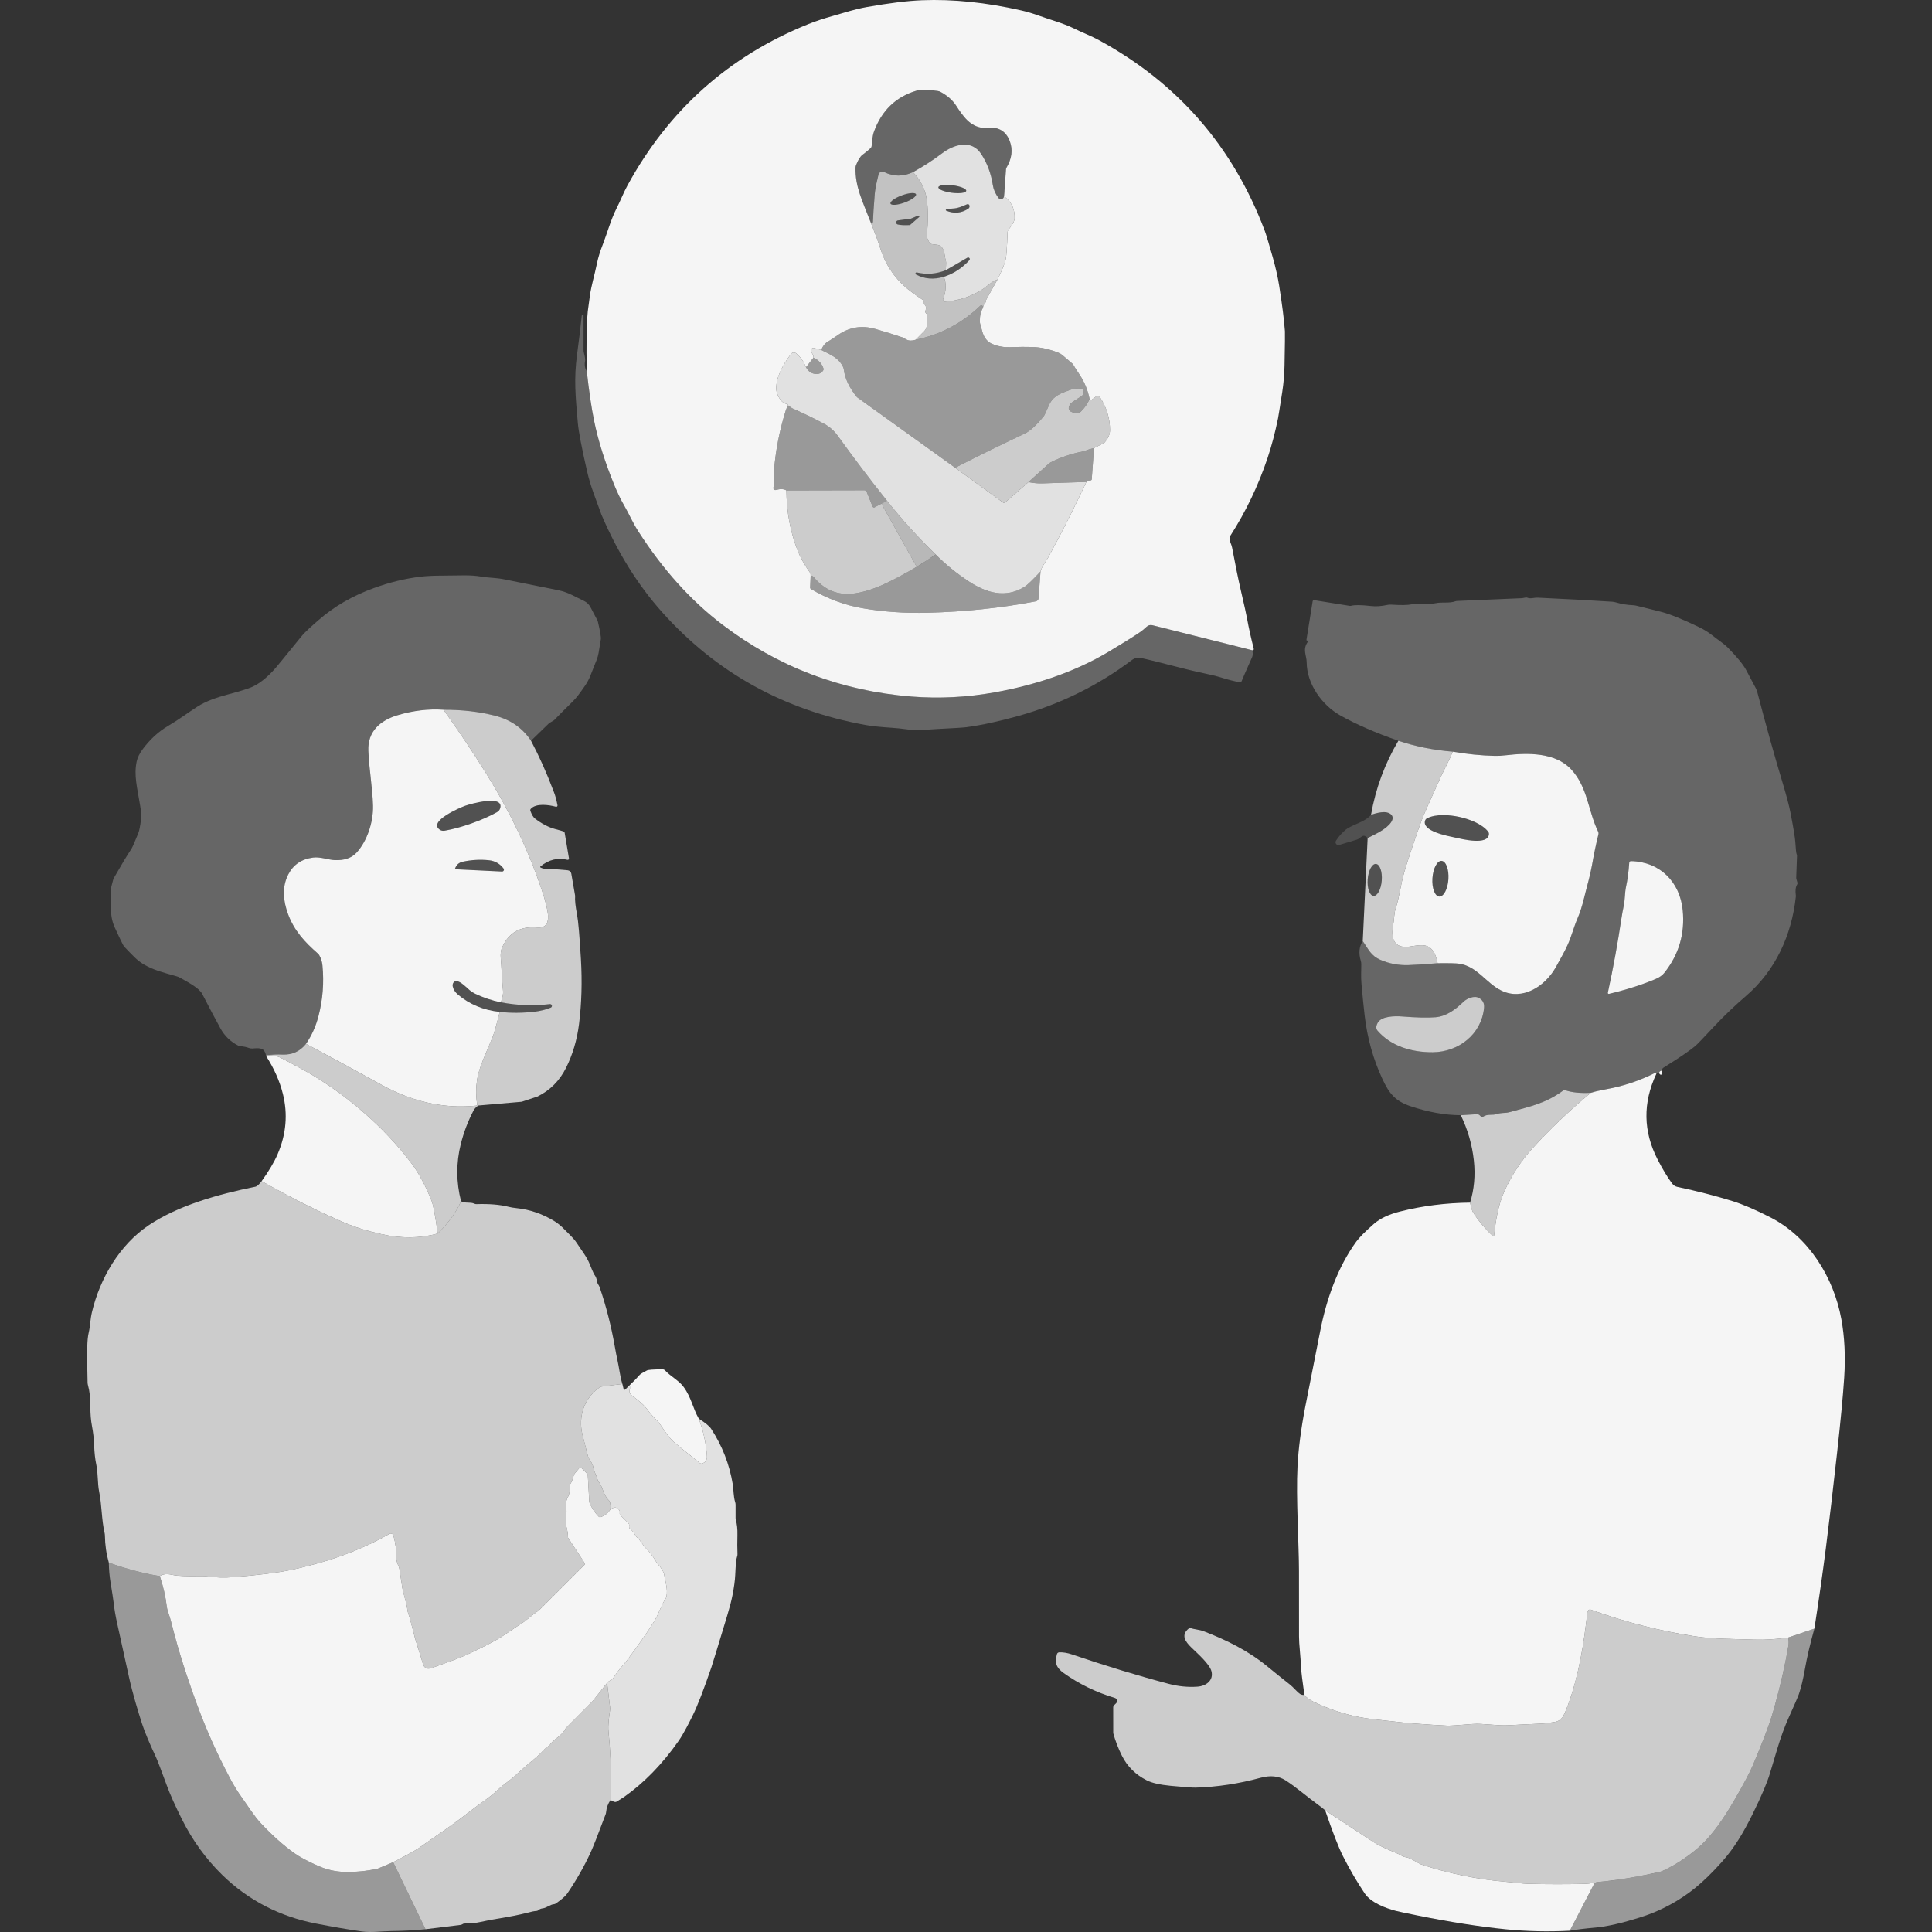 <?xml version="1.0" encoding="UTF-8" standalone="no"?>
<!DOCTYPE svg PUBLIC "-//W3C//DTD SVG 1.1//EN" "http://www.w3.org/Graphics/SVG/1.1/DTD/svg11.dtd">
<svg width="100%" height="100%" viewBox="0 0 300 300" version="1.1" xmlns="http://www.w3.org/2000/svg" xmlns:xlink="http://www.w3.org/1999/xlink" xml:space="preserve" xmlns:serif="http://www.serif.com/" style="fill-rule:evenodd;clip-rule:evenodd;stroke-linejoin:round;stroke-miterlimit:2;">
    <rect x="0" y="0" width="300" height="300" fill="#333333" stroke="none"/>
    <path d="M194.464,100.973L178.936,97.08C178.613,97.002 178.275,97.094 178.038,97.324C177.713,97.636 177.371,97.919 177.006,98.169C176.049,98.826 174.435,99.836 172.16,101.193C166.827,104.386 160.709,106.375 154.564,107.489C150.198,108.282 145.848,108.505 141.518,108.16C130.606,107.282 120.835,103.57 112.202,97.018C107.3,93.3 102.937,88.463 99.116,82.509C98.212,81.105 97.673,79.79 96.937,78.521C96.424,77.64 95.927,76.621 95.447,75.46C93.948,71.818 92.88,68.428 92.242,65.295C91.837,63.312 91.463,60.761 91.117,57.644C91.022,53.584 91.075,50.487 91.269,48.353C91.275,48.278 91.38,47.508 91.581,46.045C91.837,44.194 92.291,42.882 92.709,40.847C92.886,39.989 93.179,39.036 93.59,37.99C94.244,36.337 94.849,34.085 95.753,32.322C96.322,31.211 96.828,29.903 97.43,28.801C103.824,17.071 113.181,8.72 125.5,3.749C126.598,3.305 127.884,2.877 129.36,2.463C131.303,1.914 132.687,1.434 134.604,1.092C138.053,0.477 140.91,0.126 143.175,0.037C147.992,-0.15 153.127,0.376 158.581,1.618C159.462,1.819 160.317,2.072 161.142,2.371C162.892,3.009 165.14,3.614 166.725,4.4C168.043,5.051 169.428,5.573 170.664,6.247C182.887,12.905 191.455,22.752 196.37,35.784C196.604,36.402 197.034,37.823 197.659,40.045C198.096,41.61 198.422,43.047 198.629,44.355C199.093,47.288 199.392,49.649 199.523,51.44C199.546,51.753 199.523,53.528 199.461,56.773C199.431,58.164 199.313,59.531 199.106,60.879C198.728,63.319 198.507,64.68 198.452,64.963C197.995,67.198 197.452,69.257 196.821,71.137C195.384,75.411 193.464,79.425 191.054,83.18C190.965,83.318 190.923,83.479 190.926,83.644C190.939,84.101 191.228,84.535 191.32,85.031C191.837,87.783 192.277,89.953 192.645,91.534C193.208,93.957 193.546,95.489 193.658,96.124C193.882,97.383 194.22,98.915 194.677,100.72C194.697,100.799 194.687,100.865 194.648,100.917C194.605,100.97 194.546,100.99 194.464,100.973ZM135.196,34.515C135.475,35.225 135.751,35.935 136.028,36.649C136.195,37.08 136.442,37.8 136.774,38.809C137.514,41.054 138.783,42.978 140.588,44.582C141.094,45.033 141.978,45.687 143.241,46.538C143.422,46.66 143.497,46.811 143.471,46.992C143.451,47.124 143.497,47.242 143.612,47.344C143.856,47.561 143.79,48.011 143.701,48.297C143.662,48.422 143.695,48.557 143.787,48.649L143.905,48.767C143.958,48.82 143.987,48.892 143.984,48.971L143.905,50.543C143.889,50.872 143.754,51.181 143.52,51.414L142.182,52.755C141.613,52.943 141.137,52.933 140.759,52.729C140.338,52.502 140.124,52.391 140.121,52.387C138.724,51.911 137.31,51.473 135.876,51.069C133.776,50.477 131.839,50.806 130.064,52.058C129.426,52.509 128.929,52.831 128.578,53.032C128.114,53.291 127.762,53.729 127.519,54.343L126.434,54.048C126.023,53.936 125.721,54.432 126.01,54.748C126.23,54.988 126.329,55.251 126.312,55.54L125.158,57.023C124.787,56.112 124.274,55.392 123.626,54.866C123.373,54.662 123.002,54.712 122.811,54.975C121.598,56.642 120.47,58.535 120.542,60.465C120.572,61.211 121.279,62.674 122.213,62.721C122.285,62.724 122.341,62.776 122.354,62.845C122.361,62.882 122.364,62.911 122.367,62.938C122.213,63.207 122.091,63.493 121.996,63.792C121.019,66.906 120.401,70.134 120.145,73.478C120.085,74.211 120.25,74.987 120.095,75.723C120.046,75.947 120.253,76.144 120.473,76.082C121.164,75.888 121.71,75.908 122.111,76.148C122.14,79.435 122.706,82.506 123.804,85.36C124.254,86.527 124.915,87.717 125.786,88.93C125.839,88.999 125.865,89.088 125.869,89.177L125.875,89.506L125.803,91.228C125.8,91.33 125.852,91.426 125.941,91.478C128.505,92.977 131.165,93.964 133.917,94.44C137.142,94.999 140.505,95.236 144,95.147C149.826,94.999 155.438,94.408 160.837,93.372C161.073,93.326 161.251,93.132 161.267,92.892L161.567,88.746C161.652,88.407 161.833,88.029 162.106,87.605C162.461,87.063 162.684,86.708 162.776,86.54C164.844,82.746 166.814,78.843 168.691,74.836C168.777,74.734 168.997,74.655 169.355,74.596C169.451,74.579 169.52,74.504 169.526,74.408L169.881,69.575L171.357,68.829C171.42,68.796 171.476,68.753 171.522,68.701C172.081,68.073 172.36,67.432 172.36,66.781C172.363,64.969 171.828,63.243 170.756,61.603C170.647,61.435 170.417,61.399 170.259,61.521C170.118,61.629 169.904,61.79 169.615,61.997C169.362,62.178 169.22,62.165 169.194,61.961C168.905,60.564 168.398,59.324 167.678,58.243C167.113,57.391 166.788,56.878 166.702,56.707C166.649,56.602 166.577,56.51 166.488,56.434L164.992,55.159C164.808,55.001 164.601,54.876 164.378,54.784C162.997,54.228 161.655,53.926 160.353,53.883C159.364,53.85 158.184,53.86 156.816,53.909C156.346,53.926 155.912,53.9 155.514,53.827C154.008,53.561 152.986,53.097 152.529,51.473C152.414,51.069 152.305,50.668 152.197,50.267C152.17,50.168 152.157,50.069 152.154,49.967C152.128,49.1 152.282,48.386 152.621,47.824C152.7,47.439 152.844,47.143 153.055,46.933C153.091,46.897 153.111,46.867 153.117,46.847C153.14,46.769 153.137,46.706 153.111,46.66C153.097,46.644 153.097,46.617 153.111,46.598L154.879,43.415C155.57,42.041 155.997,40.985 156.165,40.252C156.273,39.785 156.369,38.395 156.451,36.08C156.457,35.906 156.52,35.738 156.632,35.603C157.217,34.91 157.519,34.351 157.542,33.923C157.605,32.582 157.141,31.5 156.148,30.675C156.063,30.603 156.01,30.501 156.007,30.392L155.971,29.643L156.211,26.296C156.217,26.201 156.247,26.109 156.293,26.026C157.118,24.622 157.293,23.265 156.809,21.95C156.194,20.276 154.919,19.582 152.976,19.865C152.894,19.878 152.808,19.882 152.723,19.872C150.648,19.668 149.583,18.116 148.445,16.367C147.909,15.545 147.111,14.845 146.045,14.266C145.917,14.197 145.776,14.151 145.631,14.128C144.096,13.888 142.968,13.878 142.251,14.095C139.075,15.065 136.896,17.179 135.712,20.437C135.462,21.128 135.413,22.028 135.344,22.699C135.331,22.811 135.281,22.913 135.199,22.988C134.837,23.33 134.417,23.676 133.937,24.027C133.588,24.281 133.25,24.82 132.924,25.645C132.875,25.77 132.848,25.901 132.845,26.033C132.773,28.985 133.92,31.198 135.196,34.515Z" style="fill:white;fill-opacity:0.95;fill-rule:nonzero;"/>
    <path d="M155.971,29.643L155.895,30.491C155.856,30.928 155.297,31.083 155.037,30.731C154.557,30.08 154.265,29.406 154.159,28.709C153.89,26.944 153.295,25.349 152.371,23.922C150.868,21.601 148.14,22.403 146.279,23.81C144.858,24.885 143.356,25.855 141.771,26.727C140.233,27.447 138.737,27.44 137.28,26.71C136.925,26.533 136.498,26.733 136.409,27.121C136.241,27.854 135.916,29.064 135.824,30.205C135.669,32.135 135.577,33.545 135.551,34.436C135.548,34.525 135.502,34.581 135.413,34.604C135.36,34.62 135.288,34.591 135.196,34.515C133.92,31.198 132.773,28.985 132.845,26.033C132.848,25.901 132.875,25.77 132.924,25.645C133.25,24.82 133.588,24.281 133.937,24.027C134.417,23.676 134.837,23.33 135.199,22.988C135.281,22.913 135.331,22.811 135.344,22.699C135.413,22.028 135.462,21.128 135.712,20.437C136.896,17.179 139.075,15.065 142.251,14.095C142.968,13.878 144.096,13.888 145.631,14.128C145.776,14.151 145.917,14.197 146.045,14.266C147.111,14.845 147.909,15.545 148.445,16.367C149.583,18.116 150.648,19.668 152.723,19.872C152.808,19.882 152.894,19.878 152.976,19.865C154.919,19.582 156.194,20.276 156.809,21.95C157.293,23.265 157.118,24.622 156.293,26.026C156.247,26.109 156.217,26.201 156.211,26.296L155.971,29.643Z" style="fill:white;fill-opacity:0.25;fill-rule:nonzero;"/>
    <path d="M155.971,29.643L156.007,30.392C156.01,30.501 156.063,30.603 156.148,30.675C157.141,31.5 157.605,32.582 157.542,33.923C157.519,34.351 157.217,34.91 156.632,35.603C156.52,35.738 156.457,35.906 156.451,36.08C156.369,38.395 156.273,39.785 156.165,40.252C155.997,40.985 155.57,42.041 154.879,43.415C154.442,43.57 154.034,43.796 153.65,44.102C153.091,44.543 152.795,44.773 152.762,44.796C150.921,46.016 148.912,46.696 146.736,46.834C146.532,46.847 146.381,46.644 146.453,46.45C146.933,45.148 146.969,43.99 146.561,42.978C148.054,42.508 149.372,41.65 150.52,40.403C150.605,40.311 150.609,40.173 150.53,40.075C150.454,39.979 150.316,39.953 150.208,40.016L146.861,41.959L146.913,40.89C146.92,40.742 146.9,40.594 146.857,40.453C146.601,39.624 146.755,38.066 145.358,37.994C145.171,37.984 144.924,37.951 144.612,37.895C144.49,37.872 144.385,37.796 144.326,37.685C144.04,37.162 143.905,36.817 143.918,36.656C144.135,34.298 144.129,32.378 143.895,30.895C143.655,29.35 142.945,27.959 141.771,26.727C143.356,25.855 144.858,24.885 146.279,23.81C148.14,22.403 150.868,21.601 152.371,23.922C153.295,25.349 153.89,26.944 154.159,28.709C154.265,29.406 154.557,30.08 155.037,30.731C155.297,31.083 155.856,30.928 155.895,30.491L155.971,29.643ZM145.711,29.073C145.67,29.393 146.604,29.778 147.799,29.931C148.994,30.083 149.994,29.949 150.035,29.627C150.076,29.307 149.142,28.923 147.948,28.77C146.752,28.617 145.753,28.752 145.711,29.073ZM146.94,32.513C146.844,32.536 146.834,32.671 146.926,32.707C148.12,33.21 149.261,33.111 150.342,32.414C150.507,32.309 150.586,32.112 150.54,31.924L150.536,31.908C150.494,31.74 150.313,31.652 150.155,31.721C149.284,32.112 148.652,32.322 148.265,32.349C147.669,32.385 147.229,32.441 146.94,32.513Z" style="fill:white;fill-opacity:0.85;fill-rule:nonzero;"/>
    <path d="M141.771,26.727C142.945,27.959 143.655,29.35 143.895,30.895C144.129,32.378 144.135,34.298 143.918,36.656C143.905,36.817 144.04,37.162 144.326,37.685C144.385,37.796 144.49,37.872 144.612,37.895C144.924,37.951 145.171,37.984 145.358,37.994C146.755,38.066 146.601,39.624 146.857,40.453C146.9,40.594 146.92,40.742 146.913,40.89L146.861,41.959C145.391,42.547 143.892,42.662 142.366,42.307C142.281,42.287 142.192,42.333 142.163,42.416C142.133,42.498 142.166,42.59 142.245,42.633C143.553,43.33 144.993,43.445 146.561,42.978C146.969,43.99 146.933,45.148 146.453,46.45C146.381,46.644 146.532,46.847 146.736,46.834C148.912,46.696 150.921,46.016 152.762,44.796C152.795,44.773 153.091,44.543 153.65,44.102C154.034,43.796 154.442,43.57 154.879,43.415L153.111,46.598C153.097,46.617 153.097,46.644 153.111,46.66C153.137,46.706 153.14,46.769 153.117,46.847C153.111,46.867 153.091,46.897 153.055,46.933C152.844,47.143 152.7,47.439 152.621,47.824C152.66,47.597 152.598,47.459 152.43,47.416C152.358,47.396 152.282,47.416 152.226,47.469C149.376,50.207 146.026,51.97 142.182,52.755L143.52,51.414C143.754,51.181 143.889,50.872 143.905,50.543L143.984,48.971C143.987,48.892 143.958,48.82 143.905,48.767L143.787,48.649C143.695,48.557 143.662,48.422 143.701,48.297C143.79,48.011 143.856,47.561 143.612,47.344C143.497,47.242 143.451,47.124 143.471,46.992C143.497,46.811 143.422,46.66 143.241,46.538C141.978,45.687 141.094,45.033 140.588,44.582C138.783,42.978 137.514,41.054 136.774,38.809C136.442,37.8 136.195,37.08 136.028,36.649C135.751,35.935 135.475,35.225 135.196,34.515C135.288,34.591 135.36,34.62 135.413,34.604C135.502,34.581 135.548,34.525 135.551,34.436C135.577,33.545 135.669,32.135 135.824,30.205C135.916,29.064 136.241,27.854 136.409,27.121C136.498,26.733 136.925,26.533 137.28,26.71C138.737,27.44 140.233,27.447 141.771,26.727ZM142.238,30.165C142.126,29.857 141.147,29.929 140.054,30.33C138.96,30.731 138.168,31.303 138.28,31.613C138.391,31.921 139.371,31.849 140.463,31.448C141.558,31.047 142.35,30.475 142.238,30.165ZM142.649,33.509C142.209,33.503 141.587,34.032 140.982,34.038C140.782,34.042 140.265,34.104 139.434,34.223C139.079,34.275 139.059,34.778 139.407,34.857C139.838,34.959 140.44,34.989 141.212,34.949C141.268,34.946 141.324,34.926 141.367,34.887L142.721,33.706C142.797,33.637 142.751,33.512 142.649,33.509Z" style="fill:white;fill-opacity:0.7;fill-rule:nonzero;"/>
    <path d="M145.711,29.073C145.753,28.752 146.752,28.617 147.948,28.77C149.142,28.923 150.076,29.307 150.035,29.627C149.994,29.949 148.994,30.083 147.799,29.931C146.604,29.778 145.67,29.393 145.711,29.073Z" style="fill:white;fill-opacity:0.15;fill-rule:nonzero;"/>
    <path d="M142.238,30.165C142.35,30.475 141.558,31.047 140.463,31.448C139.371,31.849 138.391,31.921 138.28,31.613C138.168,31.303 138.96,30.731 140.054,30.33C141.147,29.929 142.126,29.857 142.238,30.165Z" style="fill:white;fill-opacity:0.15;fill-rule:nonzero;"/>
    <path d="M146.94,32.513C147.229,32.441 147.669,32.385 148.265,32.349C148.652,32.322 149.284,32.112 150.155,31.721C150.313,31.652 150.494,31.74 150.536,31.908L150.54,31.924C150.586,32.112 150.507,32.309 150.342,32.414C149.261,33.111 148.12,33.21 146.926,32.707C146.834,32.671 146.844,32.536 146.94,32.513Z" style="fill:white;fill-opacity:0.15;fill-rule:nonzero;"/>
    <path d="M142.649,33.509C142.751,33.512 142.797,33.637 142.721,33.706L141.367,34.887C141.324,34.926 141.268,34.946 141.212,34.949C140.44,34.989 139.838,34.959 139.407,34.857C139.059,34.778 139.079,34.275 139.434,34.223C140.265,34.104 140.782,34.042 140.982,34.038C141.587,34.032 142.209,33.503 142.649,33.509Z" style="fill:white;fill-opacity:0.15;fill-rule:nonzero;"/>
    <path d="M146.561,42.978C144.993,43.445 143.553,43.33 142.245,42.633C142.166,42.59 142.133,42.498 142.163,42.416C142.192,42.333 142.281,42.287 142.366,42.307C143.892,42.662 145.391,42.547 146.861,41.959L150.208,40.016C150.316,39.953 150.454,39.979 150.53,40.075C150.609,40.173 150.605,40.311 150.52,40.403C149.372,41.65 148.054,42.508 146.561,42.978Z" style="fill:white;fill-opacity:0.15;fill-rule:nonzero;"/>
    <path d="M152.621,47.824C152.282,48.386 152.128,49.1 152.154,49.967C152.157,50.069 152.17,50.168 152.197,50.267C152.305,50.668 152.414,51.069 152.529,51.473C152.986,53.097 154.008,53.561 155.514,53.827C155.912,53.9 156.346,53.926 156.816,53.909C158.184,53.86 159.364,53.85 160.353,53.883C161.655,53.926 162.997,54.228 164.378,54.784C164.601,54.876 164.808,55.001 164.992,55.159L166.488,56.434C166.577,56.51 166.649,56.602 166.702,56.707C166.788,56.878 167.113,57.391 167.678,58.243C168.398,59.324 168.905,60.564 169.194,61.961C168.855,62.727 168.389,63.391 167.797,63.953C167.725,64.019 167.636,64.065 167.54,64.082C166.597,64.233 165.384,63.822 166.242,62.674C166.337,62.546 166.886,62.168 167.895,61.534C168.241,61.317 168.339,60.985 168.185,60.534C168.149,60.429 168.057,60.357 167.948,60.347C167.294,60.278 166.702,60.344 166.173,60.541C164.693,61.087 163.513,61.445 162.852,62.98C162.441,63.937 162.191,64.473 162.099,64.588C160.952,66.018 159.959,66.929 159.127,67.32C155.465,69.046 151.861,70.815 148.314,72.63L133.125,61.711C133.098,61.695 133.075,61.672 133.056,61.649C131.888,60.235 131.208,58.795 131.02,57.329C131.004,57.204 130.968,57.085 130.912,56.974C130.235,55.593 129.084,55.109 127.519,54.343C127.762,53.729 128.114,53.291 128.578,53.032C128.929,52.831 129.426,52.509 130.064,52.058C131.839,50.806 133.776,50.477 135.876,51.069C137.31,51.473 138.724,51.911 140.121,52.387C140.124,52.391 140.338,52.502 140.759,52.729C141.137,52.933 141.613,52.943 142.182,52.755C146.026,51.97 149.376,50.207 152.226,47.469C152.282,47.416 152.358,47.396 152.43,47.416C152.598,47.459 152.66,47.597 152.621,47.824Z" style="fill:white;fill-opacity:0.5;fill-rule:nonzero;"/>
    <path d="M91.117,57.644C91.463,60.761 91.837,63.312 92.242,65.295C92.88,68.428 93.948,71.818 95.447,75.46C95.927,76.621 96.424,77.64 96.937,78.521C97.673,79.79 98.212,81.105 99.116,82.509C102.937,88.463 107.3,93.3 112.202,97.018C120.835,103.57 130.606,107.282 141.518,108.16C145.848,108.505 150.198,108.282 154.564,107.489C160.709,106.375 166.827,104.386 172.16,101.193C174.435,99.836 176.049,98.826 177.006,98.169C177.371,97.919 177.713,97.636 178.038,97.324C178.275,97.094 178.613,97.002 178.936,97.08L194.464,100.973C194.556,101.424 194.546,101.775 194.431,102.032C193.415,104.313 192.869,105.559 192.8,105.767C192.76,105.885 192.639,105.957 192.514,105.938C191.669,105.79 190.716,105.546 189.654,105.214C189.012,105.014 187.997,104.764 186.612,104.468C183.433,103.794 180.468,102.9 177.118,102.157C176.647,102.051 176.194,102.167 175.75,102.499C170.496,106.457 164.627,109.347 158.141,111.168C155.123,112.013 152.437,112.595 150.086,112.914C149.596,112.98 148.057,113.075 145.467,113.203C144.053,113.272 142.524,113.483 140.979,113.269C140.035,113.141 139.197,113.055 138.461,113.006C136.692,112.891 135.334,112.75 134.39,112.575C121.716,110.267 111.192,104.432 102.825,95.068C99.041,90.837 95.901,85.79 93.399,79.932C93.343,79.803 92.936,78.689 92.176,76.591C91.755,75.431 91.417,74.293 91.16,73.179C90.322,69.536 89.842,67.021 89.72,65.633C89.352,61.481 89.105,58.772 89.602,55.073C89.901,52.874 90.144,50.852 90.335,49.007C90.342,48.938 90.401,48.886 90.47,48.886L90.552,48.886C90.585,48.886 90.611,48.915 90.611,48.948L90.611,54.403C90.611,54.505 90.624,54.61 90.651,54.712C90.831,55.409 90.9,55.852 90.858,56.04C90.726,56.648 90.812,57.181 91.117,57.644Z" style="fill:white;fill-opacity:0.25;fill-rule:nonzero;"/>
    <path d="M127.519,54.343C129.084,55.109 130.235,55.593 130.912,56.974C130.968,57.085 131.004,57.204 131.02,57.329C131.208,58.795 131.888,60.235 133.056,61.649C133.075,61.672 133.098,61.695 133.125,61.711L148.314,72.63L155.787,78.048C155.866,78.107 155.974,78.1 156.05,78.038L159.696,74.859C160.465,75.013 161.179,75.079 161.833,75.059C164.009,74.997 166.294,74.921 168.691,74.836C166.814,78.843 164.844,82.746 162.776,86.54C162.684,86.708 162.461,87.063 162.106,87.605C161.833,88.029 161.652,88.407 161.567,88.746C160.337,90.058 159.528,90.834 159.144,91.08C156.152,92.974 153.166,92.073 150.438,90.285C148.554,89.049 146.838,87.651 145.286,86.09C142.547,83.443 140.029,80.665 137.724,77.749C135.097,74.458 132.569,71.124 130.139,67.744C129.551,66.926 128.867,66.304 128.081,65.873C126.671,65.104 125.014,64.292 123.104,63.441C122.85,63.325 122.61,63.102 122.367,62.938C122.364,62.911 122.361,62.882 122.354,62.845C122.341,62.776 122.285,62.724 122.213,62.721C121.279,62.674 120.572,61.211 120.542,60.465C120.47,58.535 121.598,56.642 122.811,54.975C123.002,54.712 123.373,54.662 123.626,54.866C124.274,55.392 124.787,56.112 125.158,57.023C125.5,57.644 125.974,57.989 126.575,58.059C127.144,58.124 127.562,57.943 127.821,57.519C127.881,57.424 127.894,57.306 127.858,57.2C127.604,56.434 127.088,55.882 126.312,55.54C126.329,55.251 126.23,54.988 126.01,54.748C125.721,54.432 126.023,53.936 126.434,54.048L127.519,54.343Z" style="fill:white;fill-opacity:0.85;fill-rule:nonzero;"/>
    <path d="M126.312,55.54C127.088,55.882 127.604,56.434 127.858,57.2C127.894,57.306 127.881,57.424 127.821,57.519C127.562,57.943 127.144,58.124 126.575,58.059C125.974,57.989 125.5,57.644 125.158,57.023L126.312,55.54Z" style="fill:white;fill-opacity:0.5;fill-rule:nonzero;"/>
    <path d="M169.194,61.961C169.22,62.165 169.362,62.178 169.615,61.997C169.904,61.79 170.118,61.629 170.259,61.521C170.417,61.399 170.647,61.435 170.756,61.603C171.828,63.243 172.363,64.969 172.36,66.781C172.36,67.432 172.081,68.073 171.522,68.701C171.476,68.753 171.42,68.796 171.357,68.829L169.881,69.575C169.385,69.684 168.902,69.835 168.425,70.023C168.303,70.072 168.175,70.108 168.043,70.131C166.307,70.463 164.677,71.019 163.148,71.798C163.036,71.854 162.934,71.926 162.846,72.008L159.696,74.859L156.05,78.038C155.974,78.1 155.866,78.107 155.787,78.048L148.314,72.63C151.861,70.815 155.465,69.046 159.127,67.32C159.959,66.929 160.952,66.018 162.099,64.588C162.191,64.473 162.441,63.937 162.852,62.98C163.513,61.445 164.693,61.087 166.173,60.541C166.702,60.344 167.294,60.278 167.948,60.347C168.057,60.357 168.149,60.429 168.185,60.534C168.339,60.985 168.241,61.317 167.895,61.534C166.886,62.168 166.337,62.546 166.242,62.674C165.384,63.822 166.597,64.233 167.54,64.082C167.636,64.065 167.725,64.019 167.797,63.953C168.389,63.391 168.855,62.727 169.194,61.961Z" style="fill:white;fill-opacity:0.75;fill-rule:nonzero;"/>
    <path d="M122.367,62.938C122.61,63.102 122.85,63.325 123.104,63.441C125.014,64.292 126.671,65.104 128.081,65.873C128.867,66.304 129.551,66.926 130.139,67.744C132.569,71.124 135.097,74.458 137.724,77.749L135.82,78.768C135.699,78.834 135.544,78.778 135.492,78.646L134.574,76.351C134.519,76.213 134.384,76.121 134.236,76.121L122.111,76.148C121.71,75.908 121.164,75.888 120.473,76.082C120.253,76.144 120.046,75.947 120.095,75.723C120.25,74.987 120.085,74.211 120.145,73.478C120.401,70.134 121.019,66.906 121.996,63.792C122.091,63.493 122.213,63.207 122.367,62.938Z" style="fill:white;fill-opacity:0.5;fill-rule:nonzero;"/>
    <path d="M169.881,69.575L169.526,74.408C169.52,74.504 169.451,74.579 169.355,74.596C168.997,74.655 168.777,74.734 168.691,74.836C166.294,74.921 164.009,74.997 161.833,75.059C161.179,75.079 160.465,75.013 159.696,74.859L162.846,72.008C162.934,71.926 163.036,71.854 163.148,71.798C164.677,71.019 166.307,70.463 168.043,70.131C168.175,70.108 168.303,70.072 168.425,70.023C168.902,69.835 169.385,69.684 169.881,69.575Z" style="fill:white;fill-opacity:0.5;fill-rule:nonzero;"/>
    <path d="M142.342,88.005C141.131,88.73 139.808,89.457 138.375,90.186C136.573,91.103 134.92,91.715 133.417,92.024C130.458,92.632 128.223,91.863 126.306,89.558C126.27,89.515 126.224,89.483 126.171,89.46C126.023,89.394 125.924,89.41 125.875,89.506L125.869,89.177C125.865,89.088 125.839,88.999 125.786,88.93C124.915,87.717 124.254,86.527 123.804,85.36C122.706,82.506 122.14,79.435 122.111,76.148L134.236,76.121C134.384,76.121 134.519,76.213 134.574,76.351L135.492,78.646C135.544,78.778 135.699,78.834 135.82,78.768L136.868,78.207L142.342,88.005Z" style="fill:white;fill-opacity:0.75;"/>
    <path d="M136.868,78.207L137.724,77.749C140.029,80.665 142.547,83.443 145.286,86.09C144.391,86.727 143.41,87.366 142.342,88.005L136.868,78.207Z" style="fill:white;fill-opacity:0.65;"/>
    <path d="M145.286,86.09C146.838,87.651 148.554,89.049 150.438,90.285C153.166,92.073 156.152,92.974 159.144,91.08C159.528,90.834 160.337,90.058 161.567,88.746L161.267,92.892C161.251,93.132 161.073,93.326 160.837,93.372C155.438,94.408 149.826,94.999 144,95.147C140.505,95.236 137.142,94.999 133.917,94.44C131.165,93.964 128.505,92.977 125.941,91.478C125.852,91.426 125.8,91.33 125.803,91.228L125.875,89.506C125.924,89.41 126.023,89.394 126.171,89.46C126.224,89.483 126.27,89.515 126.306,89.558C128.223,91.863 130.458,92.632 133.417,92.024C134.92,91.715 136.573,91.103 138.375,90.186C141.071,88.815 143.376,87.451 145.286,86.09Z" style="fill:white;fill-opacity:0.5;fill-rule:nonzero;"/>
    <path d="M82.454,115.022C81.152,113.052 79.298,111.76 76.895,111.142C74.449,110.511 71.772,110.198 68.863,110.208C66.552,110.047 64.175,110.33 61.738,111.057C59.065,111.855 57.07,113.555 57.198,116.586C57.32,119.486 57.846,122.376 57.921,125.079C57.99,127.673 56.991,130.625 55.38,132.384C54.597,133.239 53.457,133.63 51.957,133.561C51.037,133.522 49.718,133.022 48.637,133.16C46.829,133.393 45.537,134.271 44.761,135.79C43.764,137.746 43.962,139.84 44.721,141.918C45.648,144.473 47.341,146.314 49.367,148.07C49.449,148.142 49.518,148.227 49.574,148.323C49.847,148.8 50.014,149.326 50.07,149.904C50.33,152.577 50.126,155.201 49.455,157.778C49.038,159.379 48.39,160.819 47.516,162.092C46.569,163.262 45.359,163.815 43.886,163.752C43.064,163.716 42.249,163.749 41.437,163.854C41.394,163.887 41.348,163.92 41.305,163.953C41.269,163.64 41.17,163.371 41.006,163.144C40.625,162.621 39.688,162.785 39.185,162.808C38.974,162.818 38.761,162.782 38.567,162.7C38.29,162.585 37.873,162.503 37.314,162.453C37.199,162.444 37.087,162.411 36.985,162.358C35.785,161.743 34.861,160.842 34.217,159.662C33.411,158.193 32.474,156.417 31.406,154.343C30.946,153.445 29.308,152.577 27.947,151.814C27.793,151.729 27.632,151.66 27.461,151.611C25.287,150.986 23.959,150.687 22.355,149.769C21.237,149.132 20.474,148.211 19.393,147.106C19.264,146.975 19.159,146.827 19.077,146.666C18.705,145.929 18.278,145.032 17.798,143.97C16.979,142.158 17.2,140.048 17.216,138.253C17.219,138.055 17.246,137.858 17.295,137.667L17.594,136.52C17.604,136.484 17.617,136.448 17.637,136.411C18.834,134.314 19.751,132.788 20.392,131.835C20.54,131.615 20.902,130.799 21.47,129.389C21.625,129.011 21.766,128.31 21.891,127.295C21.96,126.746 21.921,126.039 21.776,125.174C21.283,122.176 20.78,120.41 21.217,118.276C21.345,117.648 21.668,116.991 22.177,116.31C23.318,114.788 24.61,113.601 26.057,112.75C27.842,111.694 29.065,110.747 30.663,109.718C31.962,108.88 33.651,108.295 35.437,107.821C37.317,107.322 38.567,106.93 39.188,106.648C40.355,106.115 41.565,105.132 42.814,103.699C43.12,103.347 44.419,101.756 46.717,98.922C47.493,97.965 48.509,97.133 49.452,96.298C51.849,94.191 54.709,92.53 58.033,91.32C60.502,90.42 62.935,89.828 65.335,89.542C66.2,89.44 67.351,89.384 68.794,89.381C71.575,89.377 72.966,89.226 74.853,89.552C75.879,89.726 77.016,89.703 78.279,89.953C81.096,90.515 83.917,91.084 86.738,91.659C88.237,91.965 89.391,92.711 90.657,93.3C91.098,93.503 91.459,93.849 91.686,94.279L92.778,96.354C92.797,96.39 92.814,96.429 92.824,96.472C93.189,98.017 93.346,98.951 93.294,99.277C93.179,99.984 93.064,100.677 92.952,101.361C92.889,101.726 92.794,102.084 92.659,102.43C92.278,103.403 91.936,104.264 91.637,105.01C91.216,106.053 90.552,106.904 89.756,107.983C89.516,108.305 89.204,108.657 88.816,109.038C87.899,109.935 86.985,110.856 86.071,111.796C86.041,111.826 86.012,111.852 85.975,111.872L85.285,112.28C85.275,112.283 85.269,112.289 85.259,112.299L82.454,115.022Z" style="fill:white;fill-opacity:0.25;fill-rule:nonzero;"/>
    <path d="M257.989,166.254C257.729,166.316 257.611,166.455 257.64,166.662C257.453,166.606 257.302,166.635 257.19,166.75C257.2,166.721 257.206,166.685 257.206,166.635C257.206,166.57 257.137,166.53 257.078,166.56C254.54,167.845 252.031,168.667 249.23,169.17C248.359,169.328 247.619,169.502 247.011,169.69C245.403,169.772 244.082,169.637 243.04,169.285C242.934,169.249 242.819,169.269 242.727,169.335C240.054,171.297 237.763,171.777 234.32,172.711C234.14,172.76 233.959,172.787 233.771,172.797C233.12,172.826 232.663,172.892 232.397,172.987C231.73,173.231 230.997,172.925 230.303,173.395C230.191,173.471 230.043,173.457 229.948,173.362L229.767,173.181C229.649,173.063 229.488,173.004 229.32,173.014L226.828,173.168C224.375,173.158 221.775,172.691 219.026,171.771C216.675,170.982 215.715,169.811 214.663,167.549C213.236,164.489 212.316,161.204 211.905,157.703C211.757,156.437 211.593,154.803 211.412,152.801C211.303,151.555 211.389,150.769 211.379,149.707C211.379,149.536 211.353,149.365 211.303,149.201C210.945,148.007 211.047,146.981 211.609,146.123C212.487,147.389 212.868,148.412 214.374,149.056C215.755,149.644 217.198,149.914 218.707,149.861C220.229,149.806 221.738,149.707 223.234,149.566C225.006,149.546 226.128,149.572 226.604,149.644C229.395,150.069 230.753,152.649 233.117,153.81C236.408,155.431 239.893,153.162 241.56,150.233C242.448,148.671 243.069,147.501 243.421,146.722C244.049,145.331 244.378,143.934 244.96,142.599C245.341,141.718 245.676,140.672 245.969,139.466C246.475,137.362 246.889,136.132 247.202,134.353C247.488,132.706 247.82,131.112 248.198,129.57C248.234,129.422 248.218,129.264 248.152,129.126C246.577,125.887 246.561,122.261 243.97,119.467C241.491,116.794 237.141,116.886 233.86,117.274C233.209,117.353 232.624,117.385 232.108,117.372C229.997,117.323 227.821,117.106 225.582,116.718C222.596,116.475 219.782,115.909 217.139,115.025C213.539,113.769 210.517,112.447 208.071,111.063C205.32,109.508 202.926,106.247 202.9,102.85C202.893,101.759 202.239,100.914 203.028,99.734C203.087,99.645 203.064,99.527 202.975,99.471C202.969,99.467 202.939,99.451 202.89,99.421C202.873,99.411 202.86,99.392 202.864,99.369L203.827,93.375C203.847,93.257 203.955,93.175 204.07,93.194L209.62,94.085C209.663,94.092 209.705,94.089 209.748,94.079C210.304,93.918 211.343,93.924 212.871,94.102C213.651,94.191 214.499,94.135 215.419,93.934C215.623,93.888 215.83,93.872 216.041,93.888C217.514,93.987 218.559,93.974 219.181,93.845C220.413,93.595 221.725,93.911 222.876,93.671C224.004,93.438 225.026,93.727 226.035,93.352C226.085,93.332 226.137,93.323 226.19,93.319L236.342,92.885C236.369,92.885 236.395,92.882 236.421,92.875L236.832,92.797C236.938,92.76 237.049,92.764 237.151,92.806C237.674,93.027 238.2,92.78 238.769,92.806C242.997,93 246.853,93.208 250.338,93.434C250.536,93.448 250.733,93.484 250.923,93.54C251.801,93.799 252.679,93.944 253.557,93.977C253.738,93.983 253.919,94.01 254.093,94.052C254.362,94.122 255.595,94.427 257.788,94.966C259.212,95.318 261.214,96.117 263.795,97.366C264.607,97.758 265.291,98.179 265.846,98.629C266.635,99.27 267.642,99.895 268.329,100.595C269.742,102.038 270.673,103.173 271.117,103.998C271.906,105.458 272.412,106.411 272.639,106.861C272.741,107.069 272.823,107.286 272.882,107.509C274.253,112.76 275.565,117.458 276.818,121.61C277.409,123.57 277.807,125.082 278.014,126.147C278.481,128.541 278.734,130.079 278.777,130.763C278.839,131.848 278.909,132.476 278.981,132.644C279.02,132.723 279.04,132.808 279.037,132.897L278.915,136.293C278.912,136.362 278.922,136.428 278.941,136.49L279.099,137.039C279.129,137.141 279.116,137.253 279.06,137.342C278.823,137.733 278.754,138.276 278.849,138.969C278.862,139.058 278.866,139.147 278.856,139.236C278.208,145.222 275.69,150.716 271.126,154.645C269.529,156.019 267.789,157.643 266.086,159.471C264.498,161.174 263.558,162.151 263.266,162.404C262.48,163.078 260.816,164.212 258.281,165.8C258.176,165.866 258.078,166.017 257.989,166.254ZM249.842,154.329C252.594,153.669 255.007,152.899 257.081,152.021C257.673,151.772 258.124,151.453 258.429,151.068C260.688,148.241 261.645,145.006 261.293,141.359C260.872,136.97 257.768,133.804 253.251,133.715C253.113,133.712 252.998,133.817 252.988,133.955C252.893,135.336 252.728,136.586 252.488,137.703C252.281,138.683 252.344,139.712 252.12,140.725C251.992,141.32 251.874,141.968 251.768,142.661C251.203,146.465 250.503,150.299 249.664,154.155C249.641,154.26 249.737,154.352 249.842,154.329ZM213.91,160.053C215.985,162.437 219.167,163.413 222.491,163.39C226.492,163.358 230.063,160.596 230.444,156.476C230.507,155.796 230.25,155.293 229.672,154.967C228.915,154.537 227.781,155.04 227.242,155.559C225.973,156.789 224.579,157.818 222.899,157.956C221.683,158.054 219.96,158.015 217.727,157.837C216.557,157.742 214.479,157.782 213.92,158.834C213.647,159.343 213.644,159.748 213.91,160.053Z" style="fill:white;fill-opacity:0.25;fill-rule:nonzero;"/>
    <path d="M68.863,110.208C71.22,113.499 73.42,116.78 75.461,120.052C79.147,125.963 82.027,131.986 84.098,138.118C84.72,139.949 85.052,141.313 85.098,142.214C85.167,143.523 84.595,144.124 83.385,144.019C80.804,143.792 79.002,144.815 77.983,147.087C77.769,147.56 77.697,148.132 77.759,148.806C77.898,150.282 77.891,151.65 78.118,153.928C78.154,154.3 78.039,154.872 77.773,155.641C76.372,155.355 75.04,154.908 73.778,154.303C73.472,154.159 73.186,153.971 72.93,153.754C72.489,153.379 71.519,152.36 70.872,152.337C70.484,152.321 70.204,152.738 70.3,153.179C70.402,153.649 70.668,154.063 71.099,154.428C72.913,155.96 75.08,156.858 77.595,157.124C77.099,159.149 76.711,160.497 76.438,161.168C75.603,163.219 74.37,165.748 74.084,167.641C73.89,168.927 73.89,170.196 74.09,171.455C74.11,171.57 74.028,171.675 73.913,171.689C68.679,172.215 63.714,170.936 59.144,168.394C55.281,166.247 51.405,164.147 47.516,162.092C48.39,160.819 49.038,159.379 49.455,157.778C50.126,155.201 50.33,152.577 50.07,149.904C50.014,149.326 49.847,148.8 49.574,148.323C49.518,148.227 49.449,148.142 49.367,148.07C47.341,146.314 45.648,144.473 44.721,141.918C43.962,139.84 43.764,137.746 44.761,135.79C45.537,134.271 46.829,133.393 48.637,133.16C49.718,133.022 51.037,133.522 51.957,133.561C53.457,133.63 54.597,133.239 55.38,132.384C56.991,130.625 57.99,127.673 57.921,125.079C57.846,122.376 57.32,119.486 57.198,116.586C57.07,113.555 59.065,111.855 61.738,111.057C64.175,110.33 66.552,110.047 68.863,110.208ZM72.246,125.115C71.473,125.388 66.328,127.574 68.33,128.863C68.537,128.998 68.791,129.037 69.086,128.984C70.329,128.771 71.707,128.396 73.216,127.86C74.728,127.324 76.037,126.749 77.135,126.134C77.398,125.989 77.569,125.799 77.648,125.562C78.391,123.303 73.019,124.842 72.246,125.115ZM70.73,134.981L77.944,135.333C78.19,135.346 78.341,135.063 78.193,134.866C77.671,134.156 76.875,133.683 75.964,133.584C74.613,133.436 73.239,133.508 71.848,133.808C71.26,133.936 70.862,134.291 70.661,134.879C70.645,134.929 70.681,134.981 70.73,134.981Z" style="fill:white;fill-opacity:0.95;fill-rule:nonzero;"/>
    <path d="M82.454,115.022C83.756,117.5 84.89,120.032 85.86,122.616C85.91,122.748 85.959,122.876 86.012,123.001C86.212,123.504 86.4,124.184 86.567,125.042C86.597,125.187 86.465,125.312 86.324,125.273C85.269,124.983 83.243,124.674 82.415,125.605C82.339,125.69 82.316,125.809 82.356,125.914C82.569,126.506 82.806,126.903 83.069,127.104C84.144,127.929 85.2,128.475 86.235,128.744C86.903,128.919 87.323,129.04 87.494,129.106C87.593,129.146 87.665,129.231 87.682,129.336L88.349,133.298C88.372,133.433 88.247,133.548 88.112,133.515C86.633,133.137 85.236,133.475 83.924,134.531C83.861,134.58 83.875,134.679 83.947,134.715C84.22,134.846 84.45,134.906 84.634,134.892C84.979,134.869 86.15,134.948 88.145,135.136C88.431,135.162 88.661,135.379 88.711,135.662L89.296,139.045C89.306,139.088 89.306,139.13 89.303,139.173C89.253,139.768 89.355,140.728 89.608,142.05C89.792,143.023 89.99,145.311 90.203,148.918C90.411,152.455 90.312,155.825 89.908,159.028C89.598,161.477 88.931,163.736 87.902,165.797C86.903,167.806 85.433,169.289 83.493,170.252C83.48,170.258 83.467,170.265 83.45,170.272L81.08,171.057C81.041,171.071 80.998,171.08 80.955,171.084L74.284,171.662C74.261,171.666 74.242,171.672 74.222,171.689C73.896,171.935 73.669,172.178 73.545,172.415C72.667,174.089 72.003,175.838 71.549,177.662C70.816,180.595 70.829,183.551 71.592,186.533C70.868,188.19 69.662,189.86 67.972,191.543C67.6,188.818 67.281,187.121 67.015,186.454C66.065,184.073 65.006,182.114 63.843,180.579C59.618,174.999 53.618,169.726 46.957,166.044C45.126,165.031 43.909,164.393 43.307,164.127C42.956,163.972 42.334,163.88 41.437,163.854C42.249,163.749 43.064,163.716 43.886,163.752C45.359,163.815 46.569,163.262 47.516,162.092C51.405,164.147 55.281,166.247 59.144,168.394C63.714,170.936 68.679,172.215 73.913,171.689C74.028,171.675 74.11,171.57 74.09,171.455C73.89,170.196 73.89,168.927 74.084,167.641C74.37,165.748 75.603,163.219 76.438,161.168C76.711,160.497 77.099,159.149 77.595,157.124C79.338,157.318 81.142,157.308 83.013,157.094C83.838,156.999 84.673,156.792 85.518,156.466C85.653,156.414 85.729,156.269 85.693,156.131C85.66,155.99 85.525,155.898 85.38,155.914C82.872,156.217 80.337,156.125 77.773,155.641C78.039,154.872 78.154,154.3 78.118,153.928C77.891,151.65 77.898,150.282 77.759,148.806C77.697,148.132 77.769,147.56 77.983,147.087C79.002,144.815 80.804,143.792 83.385,144.019C84.595,144.124 85.167,143.523 85.098,142.214C85.052,141.313 84.72,139.949 84.098,138.118C82.027,131.986 79.147,125.963 75.461,120.052C73.42,116.78 71.22,113.499 68.863,110.208C71.772,110.198 74.449,110.511 76.895,111.142C79.298,111.76 81.152,113.052 82.454,115.022Z" style="fill:white;fill-opacity:0.75;fill-rule:nonzero;"/>
    <path d="M217.139,115.025C219.782,115.909 222.596,116.475 225.582,116.718C225.066,118.03 224.257,119.48 223.806,120.469C222.133,124.148 221.15,126.364 220.854,127.117C220.726,127.439 220.552,127.916 220.331,128.55C219.299,131.483 218.533,133.804 218.03,135.517C217.524,137.253 217.254,139.518 216.761,140.932C216.445,141.83 216.527,142.569 216.327,143.687C215.985,145.587 216.37,147.313 218.796,146.995C220.233,146.807 221.594,146.37 222.524,147.649C222.837,148.08 223.073,148.717 223.234,149.566C221.738,149.707 220.229,149.806 218.707,149.861C217.198,149.914 215.755,149.644 214.374,149.056C212.868,148.412 212.487,147.389 211.609,146.123L212.368,130.135C213.559,129.53 215.298,128.764 216.028,127.65C216.656,126.693 215.821,126.111 214.939,126.108C214.364,126.108 213.68,126.249 212.891,126.529C213.614,122.416 215.031,118.579 217.139,115.025ZM213.653,134.153C213.049,134.107 212.477,135.182 212.375,136.55C212.273,137.917 212.677,139.065 213.28,139.11C213.884,139.157 214.456,138.082 214.558,136.714C214.66,135.346 214.256,134.199 213.653,134.153Z" style="fill:white;fill-opacity:0.75;fill-rule:nonzero;"/>
    <path d="M223.234,149.566C223.073,148.717 222.837,148.08 222.524,147.649C221.594,146.37 220.233,146.807 218.796,146.995C216.37,147.313 215.985,145.587 216.327,143.687C216.527,142.569 216.445,141.83 216.761,140.932C217.254,139.518 217.524,137.253 218.03,135.517C218.533,133.804 219.299,131.483 220.331,128.55C220.552,127.916 220.726,127.439 220.854,127.117C221.15,126.364 222.133,124.148 223.806,120.469C224.257,119.48 225.066,118.03 225.582,116.718C227.821,117.106 229.997,117.323 232.108,117.372C232.624,117.385 233.209,117.353 233.86,117.274C237.141,116.886 241.491,116.794 243.97,119.467C246.561,122.261 246.577,125.887 248.152,129.126C248.218,129.264 248.234,129.422 248.198,129.57C247.82,131.112 247.488,132.706 247.202,134.353C246.889,136.132 246.475,137.362 245.969,139.466C245.676,140.672 245.341,141.718 244.96,142.599C244.378,143.934 244.049,145.331 243.421,146.722C243.069,147.501 242.448,148.671 241.56,150.233C239.893,153.162 236.408,155.431 233.117,153.81C230.753,152.649 229.395,150.069 226.604,149.644C226.128,149.572 225.006,149.546 223.234,149.566ZM225.904,130.05C226.959,130.28 231.122,131.342 231.204,129.501C231.21,129.379 231.174,129.261 231.099,129.162C230.119,127.89 228.031,127.16 226.601,126.851C225.171,126.538 222.971,126.335 221.551,127.087C221.443,127.143 221.357,127.239 221.314,127.35C220.624,129.06 224.849,129.82 225.904,130.05ZM223.852,133.679C223.169,133.633 222.531,134.837 222.428,136.365C222.327,137.894 222.8,139.17 223.484,139.216C224.168,139.262 224.806,138.059 224.908,136.53C225.01,135.001 224.536,133.725 223.852,133.679Z" style="fill:white;fill-opacity:0.95;fill-rule:nonzero;"/>
    <path d="M73.216,127.86C71.707,128.396 70.329,128.771 69.086,128.984C68.791,129.037 68.537,128.998 68.33,128.863C66.328,127.574 71.473,125.388 72.246,125.115C73.019,124.842 78.391,123.303 77.648,125.562C77.569,125.799 77.398,125.989 77.135,126.134C76.037,126.749 74.728,127.324 73.216,127.86Z" style="fill:white;fill-opacity:0.15;fill-rule:nonzero;"/>
    <path d="M212.368,130.135C211.717,129.428 211.458,129.941 210.905,130.283C210.826,130.326 210.744,130.362 210.659,130.388L207.95,131.204C207.558,131.319 207.233,130.888 207.453,130.546C207.871,129.892 208.397,129.307 209.025,128.787C209.288,128.57 209.952,128.235 211.02,127.778C211.882,127.41 212.506,126.992 212.891,126.529C213.68,126.249 214.364,126.108 214.939,126.108C215.821,126.111 216.656,126.693 216.028,127.65C215.298,128.764 213.559,129.53 212.368,130.135Z" style="fill:white;fill-opacity:0.15;fill-rule:nonzero;"/>
    <path d="M226.601,126.851C228.031,127.16 230.119,127.89 231.099,129.162C231.174,129.261 231.21,129.379 231.204,129.501C231.122,131.342 226.959,130.28 225.904,130.05C224.849,129.82 220.624,129.06 221.314,127.35C221.357,127.239 221.443,127.143 221.551,127.087C222.971,126.335 225.171,126.538 226.601,126.851Z" style="fill:white;fill-opacity:0.15;fill-rule:nonzero;"/>
    <path d="M70.661,134.879C70.862,134.291 71.26,133.936 71.848,133.808C73.239,133.508 74.613,133.436 75.964,133.584C76.875,133.683 77.671,134.156 78.193,134.866C78.341,135.063 78.19,135.346 77.944,135.333L70.73,134.981C70.681,134.981 70.645,134.929 70.661,134.879Z" style="fill:white;fill-opacity:0.15;fill-rule:nonzero;"/>
    <path d="M223.852,133.679C224.536,133.725 225.01,135.001 224.908,136.53C224.806,138.059 224.168,139.262 223.484,139.216C222.8,139.17 222.327,137.894 222.428,136.365C222.531,134.837 223.169,133.633 223.852,133.679Z" style="fill:white;fill-opacity:0.15;fill-rule:nonzero;"/>
    <path d="M249.842,154.329C249.737,154.352 249.641,154.26 249.664,154.155C250.503,150.299 251.203,146.465 251.768,142.661C251.874,141.968 251.992,141.32 252.12,140.725C252.344,139.712 252.281,138.683 252.488,137.703C252.728,136.586 252.893,135.336 252.988,133.955C252.998,133.817 253.113,133.712 253.251,133.715C257.768,133.804 260.872,136.97 261.293,141.359C261.645,145.006 260.688,148.241 258.429,151.068C258.124,151.453 257.673,151.772 257.081,152.021C255.007,152.899 252.594,153.669 249.842,154.329Z" style="fill:white;fill-opacity:0.95;fill-rule:nonzero;"/>
    <path d="M213.653,134.153C214.256,134.199 214.66,135.346 214.558,136.714C214.456,138.082 213.884,139.157 213.28,139.11C212.677,139.065 212.273,137.917 212.375,136.55C212.477,135.182 213.049,134.107 213.653,134.153Z" style="fill:white;fill-opacity:0.15;fill-rule:nonzero;"/>
    <path d="M77.773,155.641C80.337,156.125 82.872,156.217 85.38,155.914C85.525,155.898 85.66,155.99 85.693,156.131C85.729,156.269 85.653,156.414 85.518,156.466C84.673,156.792 83.838,156.999 83.013,157.094C81.142,157.308 79.338,157.318 77.595,157.124C75.08,156.858 72.913,155.96 71.099,154.428C70.668,154.063 70.402,153.649 70.3,153.179C70.204,152.738 70.484,152.321 70.872,152.337C71.519,152.36 72.489,153.379 72.93,153.754C73.186,153.971 73.472,154.159 73.778,154.303C75.04,154.908 76.372,155.355 77.773,155.641Z" style="fill:white;fill-opacity:0.15;fill-rule:nonzero;"/>
    <path d="M213.91,160.053C213.644,159.748 213.647,159.343 213.92,158.834C214.479,157.782 216.557,157.742 217.727,157.837C219.96,158.015 221.683,158.054 222.899,157.956C224.579,157.818 225.973,156.789 227.242,155.559C227.781,155.04 228.915,154.537 229.672,154.967C230.25,155.293 230.507,155.796 230.444,156.476C230.063,160.596 226.492,163.358 222.491,163.39C219.167,163.413 215.985,162.437 213.91,160.053Z" style="fill:white;fill-opacity:0.75;fill-rule:nonzero;"/>
    <path d="M41.437,163.854C42.334,163.88 42.956,163.972 43.307,164.127C43.909,164.393 45.126,165.031 46.957,166.044C53.618,169.726 59.618,174.999 63.843,180.579C65.006,182.114 66.065,184.073 67.015,186.454C67.281,187.121 67.6,188.818 67.972,191.543C65.213,192.309 62.274,192.335 59.158,191.622C56.991,191.129 55.219,190.59 53.841,190.008C49.873,188.328 45.467,186.132 40.625,183.416C41.759,181.835 42.587,180.434 43.11,179.221C44.442,176.12 44.715,172.994 43.922,169.841C43.426,167.858 42.555,165.896 41.305,163.953C41.348,163.92 41.394,163.887 41.437,163.854Z" style="fill:white;fill-opacity:0.95;fill-rule:nonzero;"/>
    <path d="M257.989,166.254C258.091,166.527 258.101,166.714 258.018,166.82C257.962,166.892 257.89,166.902 257.801,166.852C257.736,166.816 257.683,166.75 257.64,166.662C257.611,166.455 257.729,166.316 257.989,166.254Z" style="fill:white;fill-opacity:0.95;fill-rule:nonzero;"/>
    <path d="M257.19,166.75C255.082,171.251 255.148,175.68 257.39,180.043C258.17,181.558 258.926,182.808 259.659,183.794C259.85,184.047 260.126,184.225 260.435,184.294C263.512,184.948 266.369,185.684 269.006,186.5C270.62,187 272.59,187.844 274.921,189.038C280.878,192.089 284.734,198.365 285.921,204.822C286.431,207.6 286.579,210.638 286.365,213.929C286.184,216.704 285.816,220.593 285.26,225.601C284.632,231.259 284.047,236.226 283.505,240.501C283.038,244.176 282.449,248.309 281.739,252.895L277.662,254.279C275.772,254.549 274.039,254.657 272.465,254.602C269.269,254.49 266.096,254.526 263.272,254.099C257.745,253.26 252.334,251.876 247.034,249.953C246.791,249.864 246.528,250.028 246.498,250.285C245.933,255.249 245.167,260.158 243.474,264.747C243.095,265.776 242.796,266.431 242.583,266.707C242.296,267.082 241.872,267.325 241.406,267.387C240.607,267.493 240.094,267.611 239.522,267.637C236.737,267.762 235.014,267.848 234.36,267.894C232.529,268.019 230.254,267.572 228.656,267.706C226.469,267.89 225.184,267.976 224.793,267.963C223.928,267.933 221.929,267.802 218.802,267.575C218.52,267.552 216.695,267.351 213.332,266.973C210.067,266.605 206.927,265.688 203.919,264.221C203.35,263.945 202.893,263.607 202.548,263.202C202.239,261.049 202.065,259.612 202.025,258.892C201.973,257.935 201.917,257.136 201.858,256.495C201.762,255.473 201.713,254.671 201.713,254.095C201.71,250.729 201.706,247.359 201.706,243.989C201.706,239.856 201.226,232.587 201.479,227.659C201.621,224.966 202.012,221.941 202.656,218.578C202.693,218.4 203.482,214.399 205.024,206.575C205.951,201.873 207.677,196.807 210.619,192.776C211.08,192.148 211.98,191.241 213.322,190.057C214.279,189.215 215.63,188.571 217.382,188.127C220.854,187.246 224.484,186.786 228.274,186.743C228.442,187.542 228.597,188.052 228.741,188.272C229.599,189.6 230.612,190.81 231.786,191.898C231.865,191.971 231.993,191.925 232.006,191.819C232.269,189.419 232.64,187.069 233.647,184.876C234.764,182.439 236.194,180.263 237.937,178.34C240.636,175.364 243.661,172.481 247.011,169.69C247.619,169.502 248.359,169.328 249.23,169.17C252.031,168.667 254.54,167.845 257.078,166.56C257.137,166.53 257.206,166.57 257.206,166.635C257.206,166.685 257.2,166.721 257.19,166.75Z" style="fill:white;fill-opacity:0.95;fill-rule:nonzero;"/>
    <path d="M247.011,169.69C243.661,172.481 240.636,175.364 237.937,178.34C236.194,180.263 234.764,182.439 233.647,184.876C232.64,187.069 232.269,189.419 232.006,191.819C231.993,191.925 231.865,191.971 231.786,191.898C230.612,190.81 229.599,189.6 228.741,188.272C228.597,188.052 228.442,187.542 228.274,186.743C228.909,184.688 229.106,182.515 228.86,180.22C228.593,177.751 227.916,175.4 226.828,173.168L229.32,173.014C229.488,173.004 229.649,173.063 229.767,173.181L229.948,173.362C230.043,173.457 230.191,173.471 230.303,173.395C230.997,172.925 231.73,173.231 232.397,172.987C232.663,172.892 233.12,172.826 233.771,172.797C233.959,172.787 234.14,172.76 234.32,172.711C237.763,171.777 240.054,171.297 242.727,169.335C242.819,169.269 242.934,169.249 243.04,169.285C244.082,169.637 245.403,169.772 247.011,169.69Z" style="fill:white;fill-opacity:0.75;fill-rule:nonzero;"/>
    <path d="M40.625,183.416C45.467,186.132 49.873,188.328 53.841,190.008C55.219,190.59 56.991,191.129 59.158,191.622C62.274,192.335 65.213,192.309 67.972,191.543C69.662,189.86 70.868,188.19 71.592,186.533C72.236,186.901 73.009,186.598 73.673,186.914C73.765,186.96 73.867,186.98 73.972,186.976C75.964,186.914 77.625,187.049 78.95,187.387C79.305,187.48 79.725,187.549 80.209,187.598C82.283,187.812 84.256,188.492 86.127,189.646C86.653,189.972 87.175,190.409 87.698,190.961C88.287,191.579 89.03,192.207 89.543,192.99C90.427,194.334 91.117,195.156 91.584,196.33C91.808,196.892 92.018,197.385 92.216,197.806C92.232,197.842 92.255,197.875 92.278,197.908C92.518,198.227 92.656,198.566 92.689,198.927C92.725,199.309 92.995,199.536 93.11,199.871C94.119,202.82 94.905,205.897 95.467,209.1C95.615,209.954 95.753,210.655 95.875,211.197C96.141,212.374 96.266,213.689 96.641,214.902L93.346,215.313C93.281,215.323 93.215,215.346 93.162,215.386C90.693,217.089 89.73,219.975 90.46,222.855C90.624,223.496 90.897,224.568 91.282,226.067C91.341,226.301 91.446,226.518 91.588,226.709C91.893,227.12 92.077,227.511 92.133,227.889C92.232,228.543 92.597,228.994 92.768,229.687C92.804,229.832 92.87,229.967 92.962,230.082C93.629,230.9 93.656,232.14 94.566,233.001C94.639,233.07 94.688,233.156 94.714,233.251C94.81,233.616 94.826,234.004 94.763,234.412C94.392,234.974 93.896,235.362 93.274,235.569C93.166,235.605 93.051,235.579 92.968,235.5C92.367,234.905 91.893,234.191 91.548,233.363C91.522,233.297 91.505,233.228 91.502,233.156L91.275,229.109C91.269,229 91.223,228.895 91.144,228.816L90.259,227.932C90.177,227.849 90.042,227.856 89.967,227.945L89.263,228.78C89.174,228.888 89.112,229.017 89.076,229.151C88.944,229.691 88.78,230.105 88.579,230.394C88.517,230.483 88.484,230.591 88.484,230.7C88.491,231.255 88.504,231.87 88.132,232.577C87.925,232.972 87.853,233.429 87.915,233.948C88.04,234.977 87.899,235.424 87.882,236.427C87.879,236.644 87.905,236.861 87.958,237.071C88.126,237.722 88.204,238.278 88.195,238.742C88.195,238.751 88.198,238.758 88.201,238.765L90.779,242.707C90.841,242.802 90.828,242.924 90.749,243.002L83.825,249.923C83.746,250.002 83.661,250.074 83.569,250.137C82.408,250.929 81.81,251.613 80.643,252.307C80.541,252.366 79.673,252.951 78.032,254.059C77.105,254.687 75.353,255.604 72.775,256.811C71.016,257.636 69.527,258.083 67.229,258.941C66.811,259.096 66.506,259.142 66.312,259.079C65.993,258.977 65.779,258.751 65.677,258.392C65.378,257.353 65.062,256.334 64.733,255.331C64.175,253.622 63.967,252.228 63.372,250.466C63.323,250.324 63.29,250.18 63.274,250.032C63.09,248.578 62.524,247.329 62.383,245.965C62.37,245.843 62.248,245.067 62.021,243.64C62.001,243.509 61.965,243.377 61.909,243.252C61.663,242.703 61.544,242.269 61.548,241.947C61.567,240.764 61.413,239.593 61.087,238.436C61.012,238.173 60.709,238.048 60.473,238.183C56.879,240.228 52.924,241.819 48.601,242.956C47.184,243.331 46.059,243.604 45.224,243.775C43.081,244.216 40.089,244.59 36.245,244.896C34.868,245.005 33.494,244.969 32.123,244.781C31.85,244.745 31.574,244.729 31.297,244.732C28.976,244.775 27.507,244.719 26.885,244.567C25.975,244.347 25.284,244.403 24.821,244.742C22.207,244.308 19.567,243.607 16.897,242.641C16.513,241.293 16.309,239.886 16.289,238.423C16.286,238.301 16.273,238.183 16.246,238.068C15.75,235.917 15.829,233.744 15.388,231.591C15.135,230.358 15.237,228.767 14.957,227.455C14.773,226.597 14.658,225.574 14.616,224.387C14.579,223.404 14.468,222.418 14.28,221.428C14.113,220.554 14.03,219.561 14.03,218.45C14.03,217.079 13.912,215.974 13.672,215.139C13.629,214.991 13.603,214.837 13.6,214.679C13.544,212.808 13.527,210.997 13.55,209.244C13.567,208.261 13.642,207.479 13.784,206.89C14.017,205.904 14.004,204.911 14.274,203.77C15.51,198.533 18.548,193.312 23.085,190.261C27.635,187.203 33.813,185.448 39.678,184.267C39.898,184.225 40.214,183.939 40.625,183.416Z" style="fill:white;fill-opacity:0.75;fill-rule:nonzero;"/>
    <path d="M108.513,220.294C109.233,222.257 109.65,224.19 109.769,226.094C109.805,226.705 109.548,227.093 108.993,227.258C108.888,227.287 108.772,227.267 108.687,227.198C106.221,225.239 104.84,224.118 104.541,223.838C104.045,223.368 103.384,222.51 102.565,221.264C102.411,221.024 102.23,220.801 102.029,220.597C101.336,219.88 100.921,219.423 100.783,219.226C100.03,218.144 99.182,217.487 98.17,216.75C97.824,216.5 97.667,216.106 97.785,215.79C97.841,215.639 97.844,215.402 97.788,215.077C98.327,214.574 98.844,214.044 99.333,213.489C99.448,213.357 99.82,213.127 100.455,212.802C100.668,212.693 101.477,212.634 102.887,212.631C103.035,212.631 103.173,212.693 103.272,212.802C104.071,213.683 105.403,214.343 106.165,215.386C107.355,217.01 107.595,218.736 108.513,220.294Z" style="fill:white;fill-opacity:0.95;fill-rule:nonzero;"/>
    <path d="M96.641,214.902L96.835,215.691C96.861,215.806 97.002,215.846 97.088,215.764L97.788,215.077C97.844,215.402 97.841,215.639 97.785,215.79C97.667,216.106 97.824,216.5 98.17,216.75C99.182,217.487 100.03,218.144 100.783,219.226C100.921,219.423 101.336,219.88 102.029,220.597C102.23,220.801 102.411,221.024 102.565,221.264C103.384,222.51 104.045,223.368 104.541,223.838C104.84,224.118 106.221,225.239 108.687,227.198C108.772,227.267 108.888,227.287 108.993,227.258C109.548,227.093 109.805,226.705 109.769,226.094C109.65,224.19 109.233,222.257 108.513,220.294C109.522,220.935 110.16,221.458 110.423,221.862C112.156,224.519 113.273,227.389 113.78,230.473C113.918,231.315 113.878,232.373 114.154,233.245C114.197,233.376 114.22,233.517 114.22,233.656L114.22,235.743C114.22,235.819 114.23,235.894 114.25,235.97C114.444,236.657 114.529,237.45 114.506,238.347C114.477,239.485 114.48,240.478 114.516,241.329C114.523,241.474 114.496,241.618 114.44,241.753C114.325,242.026 114.233,242.97 114.164,244.581C114.128,245.412 113.983,246.471 113.73,247.753C113.563,248.598 113.296,249.631 112.925,250.854C111.449,255.736 110.627,258.415 110.466,258.892C109.259,262.407 108.299,264.882 107.592,266.316C107.122,267.269 106.159,269.209 105.363,270.343C102.835,273.95 100.001,276.856 96.861,279.062C96.854,279.065 96.49,279.296 95.77,279.749C95.681,279.805 95.572,279.825 95.47,279.805C95.27,279.769 95.05,279.664 94.816,279.49C94.793,278.802 94.793,278.096 94.823,277.372C94.938,274.469 94.74,271.389 94.484,268.864C94.379,267.808 94.579,266.638 94.717,265.599C94.74,265.421 94.744,265.241 94.721,265.063L94.267,261.325C94.422,261.147 94.625,260.99 94.882,260.851C95.023,260.776 95.145,260.667 95.237,260.539C95.77,259.809 96.059,259.3 96.684,258.642C96.976,258.336 97.627,257.485 98.63,256.094C100.011,254.181 101.017,252.698 101.648,251.646C102.329,250.512 102.644,249.321 103.338,248.263C103.42,248.138 103.476,248 103.499,247.852C103.69,246.76 103.364,245.771 103.124,244.469C103.045,244.045 102.7,243.482 102.089,242.782C102,242.68 101.924,242.572 101.855,242.457C101.342,241.585 100.842,240.921 100.353,240.464C99.787,239.938 99.537,239.258 98.913,238.732C98.814,238.646 98.735,238.544 98.673,238.429C98.452,237.999 98.16,237.64 97.798,237.357C97.722,237.298 97.683,237.206 97.686,237.111L97.703,236.805C97.706,236.703 97.67,236.608 97.598,236.539L96.319,235.26C96.253,235.194 96.22,235.102 96.223,235.01L96.236,234.744C96.24,234.655 96.213,234.566 96.161,234.494C95.796,233.984 95.329,233.955 94.763,234.412C94.826,234.004 94.81,233.616 94.714,233.251C94.688,233.156 94.639,233.07 94.566,233.001C93.656,232.14 93.629,230.9 92.962,230.082C92.87,229.967 92.804,229.832 92.768,229.687C92.597,228.994 92.232,228.543 92.133,227.889C92.077,227.511 91.893,227.12 91.588,226.709C91.446,226.518 91.341,226.301 91.282,226.067C90.897,224.568 90.624,223.496 90.46,222.855C89.73,219.975 90.693,217.089 93.162,215.386C93.215,215.346 93.281,215.323 93.346,215.313L96.641,214.902Z" style="fill:white;fill-opacity:0.85;fill-rule:nonzero;"/>
    <path d="M94.763,234.412C95.329,233.955 95.796,233.984 96.161,234.494C96.213,234.566 96.24,234.655 96.236,234.744L96.223,235.01C96.22,235.102 96.253,235.194 96.319,235.26L97.598,236.539C97.67,236.608 97.706,236.703 97.703,236.805L97.686,237.111C97.683,237.206 97.722,237.298 97.798,237.357C98.16,237.64 98.452,237.999 98.673,238.429C98.735,238.544 98.814,238.646 98.913,238.732C99.537,239.258 99.787,239.938 100.353,240.464C100.842,240.921 101.342,241.585 101.855,242.457C101.924,242.572 102,242.68 102.089,242.782C102.7,243.482 103.045,244.045 103.124,244.469C103.364,245.771 103.69,246.76 103.499,247.852C103.476,248 103.42,248.138 103.338,248.263C102.644,249.321 102.329,250.512 101.648,251.646C101.017,252.698 100.011,254.181 98.63,256.094C97.627,257.485 96.976,258.336 96.684,258.642C96.059,259.3 95.77,259.809 95.237,260.539C95.145,260.667 95.023,260.776 94.882,260.851C94.625,260.99 94.422,261.147 94.267,261.325L92.15,263.998C92.068,264.1 91.982,264.195 91.893,264.287L87.872,268.331C87.846,268.357 87.823,268.387 87.807,268.42C87.182,269.649 85.949,270.018 85.4,270.915C85.344,271.007 85.265,271.083 85.17,271.129C84.93,271.254 84.631,271.514 84.272,271.908C83.506,272.746 82.435,273.539 81.774,274.127C80.86,274.936 80.39,275.354 80.36,275.383C79.4,276.333 78.18,277.09 77.296,277.921C76.727,278.457 76.191,278.904 75.691,279.263C74.261,280.282 73.114,281.13 72.256,281.807C69.961,283.612 67.847,284.97 65.095,286.923C64.526,287.324 63.178,288.071 61.051,289.159L58.714,290.138C58.671,290.155 58.628,290.171 58.582,290.181C56.896,290.546 55.199,290.711 53.486,290.668C52.095,290.635 50.731,290.323 49.393,289.734C47.766,289.017 46.516,288.347 45.645,287.719C43.939,286.489 42.222,284.95 40.496,283.103C39.415,281.945 38.448,280.354 37.567,279.138C36.913,278.234 36.265,277.182 35.631,275.975C33.642,272.197 31.948,268.4 30.554,264.583C28.897,260.043 27.632,256.025 26.757,252.534C26.537,251.646 26.3,250.844 26.05,250.13C25.981,249.93 25.932,249.723 25.906,249.515C25.715,247.918 25.353,246.326 24.821,244.742C25.284,244.403 25.975,244.347 26.885,244.567C27.507,244.719 28.976,244.775 31.297,244.732C31.574,244.729 31.85,244.745 32.123,244.781C33.494,244.969 34.868,245.005 36.245,244.896C40.089,244.59 43.081,244.216 45.224,243.775C46.059,243.604 47.184,243.331 48.601,242.956C52.924,241.819 56.879,240.228 60.473,238.183C60.709,238.048 61.012,238.173 61.087,238.436C61.413,239.593 61.567,240.764 61.548,241.947C61.544,242.269 61.663,242.703 61.909,243.252C61.965,243.377 62.001,243.509 62.021,243.64C62.248,245.067 62.37,245.843 62.383,245.965C62.524,247.329 63.09,248.578 63.274,250.032C63.29,250.18 63.323,250.324 63.372,250.466C63.967,252.228 64.175,253.622 64.733,255.331C65.062,256.334 65.378,257.353 65.677,258.392C65.779,258.751 65.993,258.977 66.312,259.079C66.506,259.142 66.811,259.096 67.229,258.941C69.527,258.083 71.016,257.636 72.775,256.811C75.353,255.604 77.105,254.687 78.032,254.059C79.673,252.951 80.541,252.366 80.643,252.307C81.81,251.613 82.408,250.929 83.569,250.137C83.661,250.074 83.746,250.002 83.825,249.923L90.749,243.002C90.828,242.924 90.841,242.802 90.779,242.707L88.201,238.765C88.198,238.758 88.195,238.751 88.195,238.742C88.204,238.278 88.126,237.722 87.958,237.071C87.905,236.861 87.879,236.644 87.882,236.427C87.899,235.424 88.04,234.977 87.915,233.948C87.853,233.429 87.925,232.972 88.132,232.577C88.504,231.87 88.491,231.255 88.484,230.7C88.484,230.591 88.517,230.483 88.579,230.394C88.78,230.105 88.944,229.691 89.076,229.151C89.112,229.017 89.174,228.888 89.263,228.78L89.967,227.945C90.042,227.856 90.177,227.849 90.259,227.932L91.144,228.816C91.223,228.895 91.269,229 91.275,229.109L91.502,233.156C91.505,233.228 91.522,233.297 91.548,233.363C91.893,234.191 92.367,234.905 92.968,235.5C93.051,235.579 93.166,235.605 93.274,235.569C93.896,235.362 94.392,234.974 94.763,234.412Z" style="fill:white;fill-opacity:0.95;fill-rule:nonzero;"/>
    <path d="M24.821,244.742C25.353,246.326 25.715,247.918 25.906,249.515C25.932,249.723 25.981,249.93 26.05,250.13C26.3,250.844 26.537,251.646 26.757,252.534C27.632,256.025 28.897,260.043 30.554,264.583C31.948,268.4 33.642,272.197 35.631,275.975C36.265,277.182 36.913,278.234 37.567,279.138C38.448,280.354 39.415,281.945 40.496,283.103C42.222,284.95 43.939,286.489 45.645,287.719C46.516,288.347 47.766,289.017 49.393,289.734C50.731,290.323 52.095,290.635 53.486,290.668C55.199,290.711 56.896,290.546 58.582,290.181C58.628,290.171 58.671,290.155 58.714,290.138L61.051,289.159L66.072,299.571C64.28,299.748 62.488,299.844 60.696,299.86C59.154,299.873 57.685,300.133 56.133,299.91C53.993,299.601 51.632,299.193 49.044,298.69C43.505,297.608 38.573,295.113 34.516,291.145C31.991,288.675 29.913,285.815 28.286,282.567C27.211,280.427 26.425,278.671 25.922,277.3C25.018,274.828 24.446,273.342 24.212,272.839C23.2,270.685 22.48,268.959 22.052,267.654C21.497,265.947 20.57,262.89 20.034,260.441C19.001,255.726 18.39,252.948 18.202,252.109C17.946,250.972 17.762,249.894 17.647,248.871C17.578,248.289 17.42,247.253 17.173,245.767C17.002,244.732 16.91,243.69 16.897,242.641C19.567,243.607 22.207,244.308 24.821,244.742Z" style="fill:white;fill-opacity:0.5;fill-rule:nonzero;"/>
    <path d="M277.662,254.279C277.751,254.743 277.768,255.154 277.705,255.516C277.225,258.402 276.489,261.637 275.493,265.218C274.638,268.298 273.296,271.435 272.195,274.085C271.731,275.193 270.794,276.968 269.381,279.404C267.793,282.139 265.952,284.96 263.7,286.91C261.927,288.442 260.053,289.658 258.074,290.556C257.969,290.602 257.861,290.638 257.749,290.665C254.497,291.385 251.65,291.874 249.207,292.131C248.832,292.17 248.454,292.206 248.073,292.243C247.774,292.269 247.636,292.351 247.501,292.591C247.485,292.558 247.471,292.529 247.455,292.499C247.412,292.43 247.33,292.394 247.248,292.407C246.83,292.476 246.469,292.512 246.163,292.522C243.22,292.598 240.278,292.594 237.335,292.519C236.224,292.489 235.297,292.328 233.919,292.213C229.455,291.838 225.082,290.951 220.801,289.553C220.624,289.494 220.45,289.415 220.289,289.317C219.746,288.991 219.256,288.728 218.819,288.534C218.372,288.337 218.007,288.419 217.671,288.172C217.51,288.051 217.247,287.916 216.879,287.768C215.133,287.055 213.943,286.486 213.309,286.065C210.866,284.451 208.354,282.8 205.773,281.11C205.481,280.851 205.122,280.568 204.701,280.262C202.867,278.931 201.203,277.458 199.599,276.442C198.54,275.774 197.251,275.646 195.736,276.057C192.366,276.974 189.012,277.484 185.675,277.583C185.199,277.599 183.903,277.504 181.793,277.303C180.126,277.145 178.886,276.863 178.074,276.455C176.335,275.577 175.046,274.302 174.208,272.625C173.639,271.481 173.195,270.33 172.876,269.173C172.866,269.146 172.863,269.12 172.863,269.097L172.857,265.139C172.853,265.007 172.906,264.879 173.001,264.784L173.323,264.465C173.58,264.205 173.468,263.764 173.12,263.659C170.19,262.775 167.544,261.486 165.18,259.799C163.98,258.945 163.76,258.185 164.121,256.854C164.167,256.689 164.315,256.574 164.486,256.571C165.104,256.554 165.758,256.663 166.449,256.896C171.739,258.695 176.749,260.22 181.487,261.47C182.943,261.854 184.446,262.015 185.958,261.904C187.257,261.812 188.48,260.944 188.115,259.513C187.819,258.373 185.925,256.735 185.001,255.831C184.035,254.891 183.328,253.888 184.604,252.859C184.686,252.793 184.801,252.774 184.903,252.813C185.366,252.997 186.274,253.053 186.892,253.293C190.459,254.667 193.836,256.328 196.814,258.78C197.952,259.717 199.125,260.658 200.335,261.608C200.845,262.009 201.368,262.696 201.89,263.048C202.035,263.146 202.255,263.199 202.548,263.202C202.893,263.607 203.35,263.945 203.919,264.221C206.927,265.688 210.067,266.605 213.332,266.973C216.695,267.351 218.52,267.552 218.802,267.575C221.929,267.802 223.928,267.933 224.793,267.963C225.184,267.976 226.469,267.89 228.656,267.706C230.254,267.572 232.529,268.019 234.36,267.894C235.014,267.848 236.737,267.762 239.522,267.637C240.094,267.611 240.607,267.493 241.406,267.387C241.872,267.325 242.296,267.082 242.583,266.707C242.796,266.431 243.095,265.776 243.474,264.747C245.167,260.158 245.933,255.249 246.498,250.285C246.528,250.028 246.791,249.864 247.034,249.953C252.334,251.876 257.745,253.26 263.272,254.099C266.096,254.526 269.269,254.49 272.465,254.602C274.039,254.657 275.772,254.549 277.662,254.279Z" style="fill:white;fill-opacity:0.75;fill-rule:nonzero;"/>
    <path d="M281.739,252.895C281.078,255.236 280.585,257.344 280.26,259.214C279.99,260.746 279.681,262.022 279.336,263.044C279.195,263.452 278.675,264.659 277.771,266.661C277.12,268.101 276.522,269.738 275.973,271.569C275.226,274.071 274.851,275.324 274.848,275.327C274.417,276.79 273.517,278.904 272.152,281.673C270.712,284.599 269.285,286.989 267.303,289.195C265.853,290.809 264.498,292.128 263.243,293.15C260.889,295.063 257.976,296.688 254.859,297.674C251.887,298.618 249.506,299.163 247.721,299.318C246.094,299.459 244.772,299.624 243.763,299.804L247.501,292.591C247.636,292.351 247.774,292.269 248.073,292.243C248.454,292.206 248.832,292.17 249.207,292.131C251.65,291.874 254.497,291.385 257.749,290.665C257.861,290.638 257.969,290.602 258.074,290.556C260.053,289.658 261.927,288.442 263.7,286.91C265.952,284.96 267.793,282.139 269.381,279.404C270.794,276.968 271.731,275.193 272.195,274.085C273.296,271.435 274.638,268.298 275.493,265.218C276.489,261.637 277.225,258.402 277.705,255.516C277.768,255.154 277.751,254.743 277.662,254.279L281.739,252.895Z" style="fill:white;fill-opacity:0.5;fill-rule:nonzero;"/>
    <path d="M94.267,261.325L94.721,265.063C94.744,265.241 94.74,265.421 94.717,265.599C94.579,266.638 94.379,267.808 94.484,268.864C94.74,271.389 94.938,274.469 94.823,277.372C94.793,278.096 94.793,278.802 94.816,279.49C94.408,280.065 94.175,280.706 94.113,281.406C94.103,281.515 94.08,281.62 94.04,281.722C92.863,284.865 92.077,286.864 91.68,287.719C90.697,289.839 89.503,291.934 88.096,294.008C87.823,294.416 87.221,294.942 86.294,295.583C86.212,295.642 86.117,295.675 86.015,295.685C85.4,295.731 84.887,296.267 84.249,296.333C84.009,296.356 83.779,296.454 83.562,296.635C83.48,296.704 83.375,296.744 83.263,296.74C83.03,296.737 82.517,296.842 81.728,297.049C80.659,297.332 79.121,297.634 77.118,297.957C76.359,298.078 75.53,298.239 74.633,298.44C73.87,298.611 73.019,298.693 72.078,298.687C72.016,298.683 71.92,298.723 71.792,298.802C71.707,298.854 71.608,298.89 71.506,298.904L66.072,299.571L61.051,289.159C63.178,288.071 64.526,287.324 65.095,286.923C67.847,284.97 69.961,283.612 72.256,281.807C73.114,281.13 74.261,280.282 75.691,279.263C76.191,278.904 76.727,278.457 77.296,277.921C78.18,277.09 79.4,276.333 80.36,275.383C80.39,275.354 80.86,274.936 81.774,274.127C82.435,273.539 83.506,272.746 84.272,271.908C84.631,271.514 84.93,271.254 85.17,271.129C85.265,271.083 85.344,271.007 85.4,270.915C85.949,270.018 87.182,269.649 87.807,268.42C87.823,268.387 87.846,268.357 87.872,268.331L91.893,264.287C91.982,264.195 92.068,264.1 92.15,263.998L94.267,261.325Z" style="fill:white;fill-opacity:0.75;fill-rule:nonzero;"/>
    <path d="M247.501,292.591L243.763,299.804C240.386,299.979 237.079,299.906 233.834,299.581C229.783,299.176 225.191,298.46 220.055,297.424C218.28,297.066 217.178,296.832 216.751,296.72C215.189,296.31 212.881,295.465 211.895,293.985C210.695,292.19 209.574,290.27 208.535,288.222C207.874,286.923 206.954,284.553 205.773,281.11C208.354,282.8 210.866,284.451 213.309,286.065C213.943,286.486 215.133,287.055 216.879,287.768C217.247,287.916 217.51,288.051 217.671,288.172C218.007,288.419 218.372,288.337 218.819,288.534C219.256,288.728 219.746,288.991 220.289,289.317C220.45,289.415 220.624,289.494 220.801,289.553C225.082,290.951 229.455,291.838 233.919,292.213C235.297,292.328 236.224,292.489 237.335,292.519C240.278,292.594 243.22,292.598 246.163,292.522C246.469,292.512 246.83,292.476 247.248,292.407C247.33,292.394 247.412,292.43 247.455,292.499C247.471,292.529 247.485,292.558 247.501,292.591Z" style="fill:white;fill-opacity:0.95;fill-rule:nonzero;"/>
</svg>
